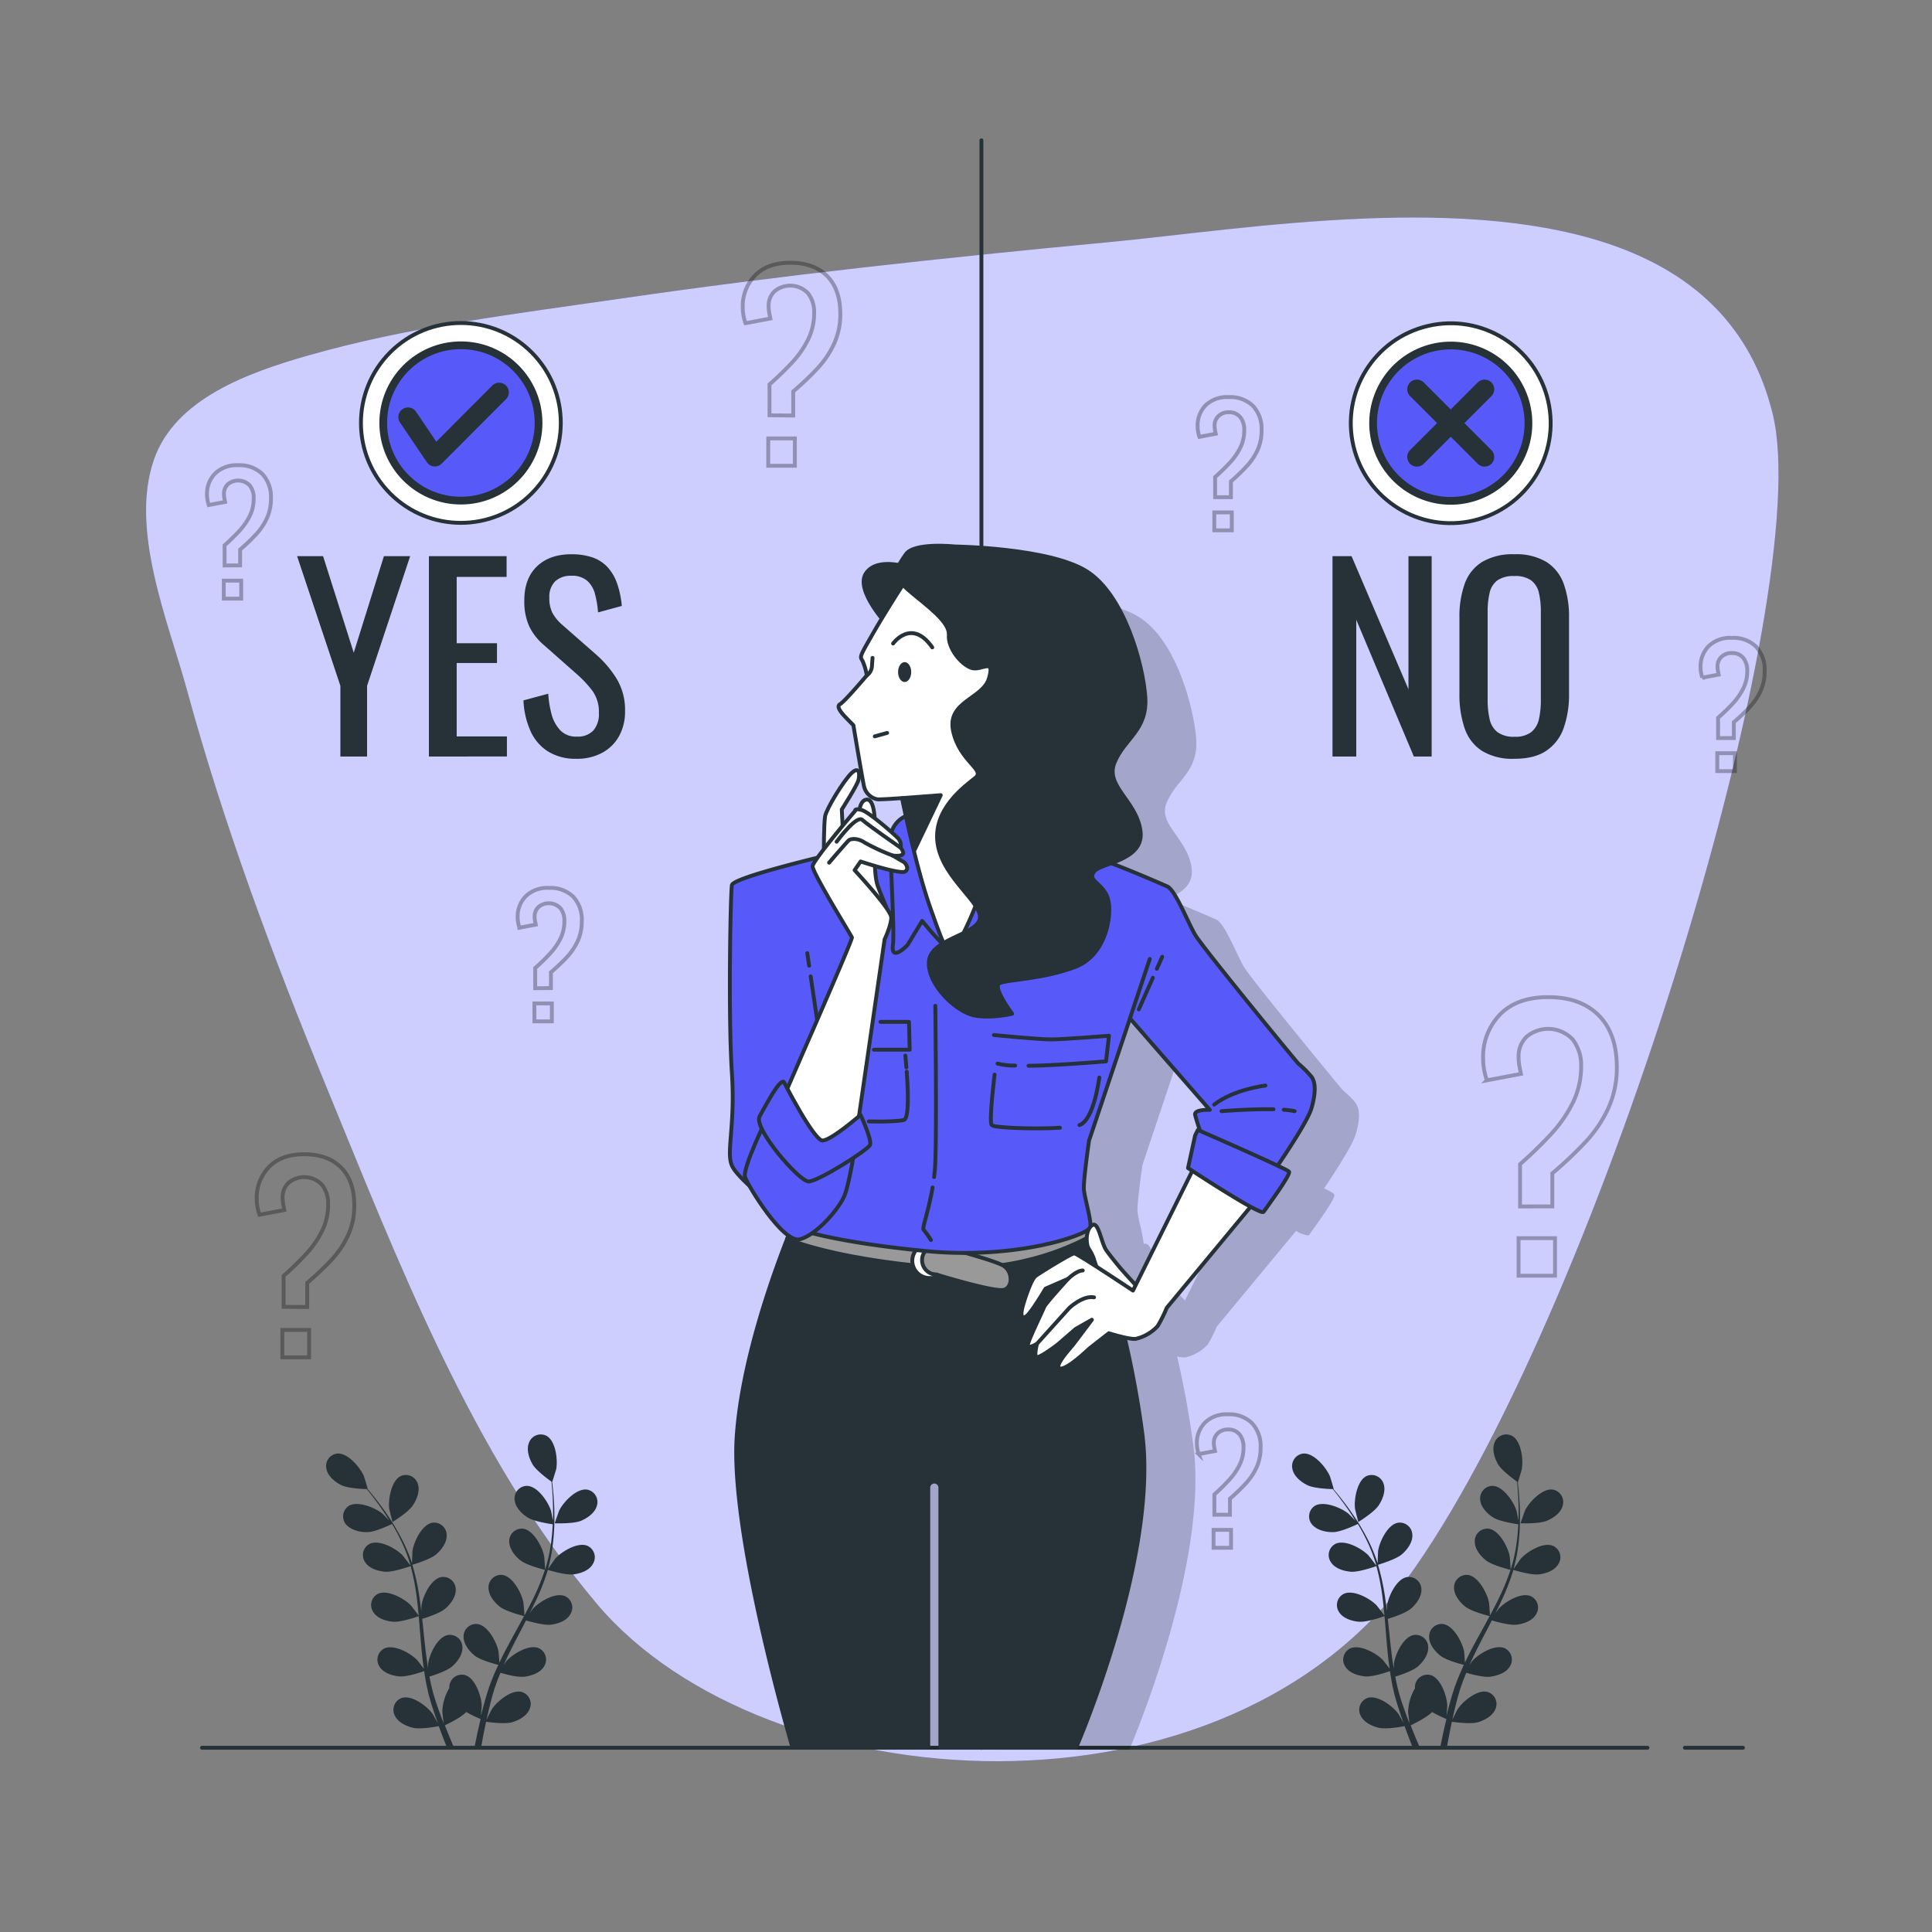 <svg xmlns="http://www.w3.org/2000/svg" viewBox="0 0 500 500"><rect x="0" y="0" width="500" height="500" fill="#808080" stroke="none"/><g id="freepik--background-simple--inject-30"><path d="M352.61,56.58c-24.29,1-48.11,4.44-65.95,6.12-42.15,4-84.25,8.5-126.06,14.58C133.46,81.23,106,84.51,79.74,92c-15.41,4.41-34.47,11.17-39.92,27-6.29,18.23,3.71,41.81,8.59,59.64,9.43,34.53,22,68.41,35.68,101.71,18.52,45,38,96.42,70.46,134.81,43.4,51.35,163.14,60.24,211.76-9.64s103.75-252,92.48-298.33C447.71,61.65,399.29,54.64,352.61,56.58Z" style="fill:#575AF9"></path><path d="M352.61,56.58c-24.29,1-48.11,4.44-65.95,6.12-42.15,4-84.25,8.5-126.06,14.58C133.46,81.23,106,84.51,79.74,92c-15.41,4.41-34.47,11.17-39.92,27-6.29,18.23,3.71,41.81,8.59,59.64,9.43,34.53,22,68.41,35.68,101.71,18.52,45,38,96.42,70.46,134.81,43.4,51.35,163.14,60.24,211.76-9.64s103.75-252,92.48-298.33C447.71,61.65,399.29,54.64,352.61,56.58Z" style="fill:#fff;opacity:0.7"></path></g><g id="freepik--Line--inject-30"><line x1="253.99" y1="36.31" x2="253.99" y2="452.34" style="fill:none;stroke:#263238;stroke-linecap:round;stroke-linejoin:round"></line></g><g id="freepik--Plants--inject-30"><path d="M150.36,393.58c-2,.83-6.8.65-6.81.65s1.09-3.14,1.18-3.33c1.09-2.19,4.5-5.8,7.21-5.39a3.26,3.26,0,0,1,2.55,4.12C154,391.51,152.05,392.88,150.36,393.58Z" style="fill:#263238"></path><path d="M95.16,396.51c1.91-.05,5.52-1.73,6.31-2.11.65,1.1,1.3,2.24,1.9,3.48a40.71,40.71,0,0,1,2.77,6.9c0,.14.07.29.1.43-.27-.42-1.95-2.59-2.08-2.72-1.72-1.76-6-4.15-8.52-2.93a3.26,3.26,0,0,0-1.16,4.7c1,1.64,3.31,2.34,5.14,2.5,2.1.18,6.48-1.4,6.65-1.45a57.73,57.73,0,0,1,1.47,7.27c.25,1.82.44,3.67.61,5.53-.38-.53-1.94-2.55-2.06-2.68-1.72-1.76-6.06-4.15-8.52-2.92a3.24,3.24,0,0,0-1.16,4.69c1,1.64,3.31,2.35,5.14,2.5,2,.18,6.26-1.31,6.61-1.44.08.85.15,1.69.22,2.53.23,2.77.44,5.54.74,8.27.1.94.24,1.87.37,2.8-.58-.78-1.67-2.18-1.78-2.29-1.71-1.75-6-4.14-8.51-2.92a3.25,3.25,0,0,0-1.16,4.69c1,1.64,3.31,2.35,5.14,2.51s5.39-1,6.39-1.37c.23,1.55.5,3.07.83,4.57.15.64.27,1.3.46,1.91l.51,1.82c.4,1.24.76,2.39,1.16,3.52.2.58.4,1.12.59,1.68-.47-.88-1.24-2.26-1.32-2.38-1.43-2-5.35-5-8-4.18a3.26,3.26,0,0,0-1.87,4.47c.78,1.78,2.93,2.82,4.71,3.25,2,.48,6.2-.31,6.72-.42.49,1.37,1,2.69,1.47,3.92l.61,1.55,1.83,0q-.47-1.05-.93-2.19c-.46-1.1-.93-2.27-1.41-3.49.47-.22,4.1-1.94,5.53-3.44a35.82,35.82,0,0,0,3.73,1.82c-.34,1.41-.66,2.79-.93,4.08s-.47,2.26-.68,3.3h1.73c.16-.95.34-1.94.54-3s.48-2.41.75-3.68c.54.08,4.8.68,6.74.12,1.76-.51,3.86-1.65,4.55-3.46a3.24,3.24,0,0,0-2.06-4.37c-2.65-.72-6.44,2.46-7.78,4.52-.08.13-.92,1.8-1.33,2.66.17-.77.34-1.53.53-2.33.26-1.14.58-2.35.88-3.52.17-.6.35-1.2.53-1.82s.41-1.19.62-1.8c.31-.88.68-1.78,1.05-2.67,1.16.34,4.56,1.27,6.31,1s4.07-1,5-2.72a3.25,3.25,0,0,0-1.37-4.64c-2.51-1.12-6.74,1.46-8.37,3.29-.06.06-.36.48-.72,1,.39-.86.77-1.73,1.19-2.59,1.19-2.44,2.49-4.89,3.77-7.35l.79-1.55c1,.29,4.65,1.34,6.49,1.1s4.07-1,5-2.73a3.23,3.23,0,0,0-1.36-4.63c-2.51-1.12-6.75,1.46-8.38,3.29-.06.06-.42.57-.82,1.14.68-1.35,1.34-2.7,2-4.06a58.82,58.82,0,0,0,2.72-7.18c.34.1,4.62,1.42,6.67,1.15,1.82-.23,4.07-1,5-2.72a3.25,3.25,0,0,0-1.37-4.64c-2.51-1.12-6.74,1.46-8.38,3.29-.11.13-1.41,2-1.86,2.64l0-.09a42.23,42.23,0,0,0,1.36-7.41,56.46,56.46,0,0,0,.27-6.73c0-2.09-.16-4-.3-5.68q-.13-1.37-.27-2.52l0,0s1-3.16,1.05-3.37c.44-2.41-.12-7.34-2.54-8.63a3.24,3.24,0,0,0-4.5,1.77c-.74,1.79,0,4.06.93,5.64s4.09,3.9,4.88,4.46c.08.81.16,1.68.23,2.63.1,1.69.21,3.59.18,5.67,0,.55,0,1.15-.06,1.73-.17-1-.42-2.32-.46-2.45-.72-2.35-3.49-6.45-6.24-6.49a3.25,3.25,0,0,0-3.18,3.65c.17,1.93,1.88,3.6,3.43,4.57s5.56,1.6,6.42,1.72c-.06,1.28-.15,2.59-.32,4a42.2,42.2,0,0,1-1.5,7.29c0,.14-.11.27-.15.41,0-.5-.21-3.23-.24-3.42-.46-2.41-2.76-6.8-5.49-7.14a3.26,3.26,0,0,0-3.56,3.28c0,1.94,1.47,3.78,2.91,4.92,1.65,1.31,6.17,2.41,6.34,2.46a58.27,58.27,0,0,1-2.78,6.88c-.79,1.65-1.66,3.3-2.54,4.94,0-.65-.21-3.19-.25-3.37-.45-2.41-2.76-6.8-5.48-7.14a3.25,3.25,0,0,0-3.56,3.28c0,1.94,1.47,3.78,2.9,4.92,1.62,1.28,6,2.36,6.31,2.45-.4.74-.8,1.49-1.21,2.23-1.34,2.43-2.68,4.86-3.94,7.3-.44.84-.84,1.69-1.24,2.54-.06-1-.19-2.74-.22-2.89-.46-2.41-2.76-6.79-5.49-7.13a3.25,3.25,0,0,0-3.56,3.27c0,1.94,1.47,3.79,2.91,4.93s5.06,2.12,6.09,2.38c-.67,1.42-1.29,2.84-1.84,4.27-.22.62-.49,1.24-.67,1.84l-.57,1.81c-.35,1.25-.68,2.41-1,3.58-.15.59-.29,1.15-.43,1.72.09-1,.21-2.57.21-2.71-.09-2.45-1.7-7.14-4.35-7.88a3.24,3.24,0,0,0-4,2.69,3.5,3.5,0,0,0-.06.72,12.66,12.66,0,0,0-1.79,6.11c0,.16.23,2,.36,3-.28-.73-.56-1.46-.84-2.23-.42-1.1-.82-2.28-1.21-3.42-.19-.6-.37-1.21-.56-1.82s-.32-1.22-.48-1.84c-.23-.91-.41-1.86-.6-2.81,1.15-.35,4.5-1.45,5.85-2.61s2.81-3.11,2.68-5.05a3.25,3.25,0,0,0-3.7-3.11c-2.71.46-4.81,4.94-5.17,7.37,0,.07,0,.59,0,1.21-.15-.93-.31-1.86-.43-2.81-.36-2.7-.63-5.45-.92-8.21-.06-.58-.12-1.15-.19-1.73,1-.29,4.61-1.45,6-2.66s2.81-3.11,2.69-5.05a3.25,3.25,0,0,0-3.7-3.11c-2.71.45-4.82,4.94-5.17,7.36,0,.09,0,.71-.06,1.41-.18-1.5-.37-3-.61-4.46a57.16,57.16,0,0,0-1.7-7.49c.35-.1,4.64-1.37,6.21-2.72,1.38-1.2,2.81-3.11,2.68-5.05a3.25,3.25,0,0,0-3.7-3.11c-2.71.46-4.81,4.94-5.17,7.37,0,.17-.09,2.42-.09,3.22a.29.29,0,0,1,0-.09,43.12,43.12,0,0,0-3-6.93,56.58,56.58,0,0,0-3.49-5.76c-1.17-1.73-2.34-3.24-3.39-4.57-.57-.71-1.11-1.36-1.61-1.95h0c.06,0-.9-3.2-1-3.39-1-2.26-4.15-6.05-6.89-5.8a3.24,3.24,0,0,0-2.77,4c.37,1.9,2.24,3.38,3.89,4.19s5.57,1,6.53,1c.52.63,1.06,1.31,1.64,2.07,1,1.35,2.16,2.88,3.28,4.63.3.46.6,1,.91,1.47-.69-.73-1.64-1.7-1.74-1.79-1.9-1.56-6.47-3.45-8.78-2a3.26,3.26,0,0,0-.65,4.8C91,396.1,93.33,396.56,95.16,396.51Z" style="fill:#263238"></path><path d="M101.58,393.89s-.82-3.22-.85-3.43c-.3-2.43.55-7.31,3-8.47a3.25,3.25,0,0,1,4.39,2c.64,1.83-.24,4.05-1.26,5.58C105.71,391.38,101.59,393.89,101.58,393.89Z" style="fill:#263238"></path><path d="M400.31,393.58c-2,.83-6.81.65-6.81.65s1.08-3.14,1.18-3.33c1.09-2.19,4.49-5.8,7.21-5.39a3.26,3.26,0,0,1,2.54,4.12C404,391.51,402,392.88,400.31,393.58Z" style="fill:#263238"></path><path d="M345.1,396.51c1.91-.05,5.52-1.73,6.31-2.11.66,1.1,1.3,2.24,1.91,3.48a41.56,41.56,0,0,1,2.77,6.9c0,.14.06.29.1.43-.28-.42-1.95-2.59-2.09-2.72-1.71-1.76-6.05-4.15-8.51-2.93a3.26,3.26,0,0,0-1.17,4.7c1,1.64,3.32,2.34,5.14,2.5,2.11.18,6.49-1.4,6.65-1.45a56,56,0,0,1,1.47,7.27c.26,1.82.44,3.67.61,5.53-.37-.53-1.93-2.55-2.06-2.68-1.71-1.76-6.05-4.15-8.51-2.92a3.25,3.25,0,0,0-1.17,4.69c1,1.64,3.32,2.35,5.14,2.5,2.06.18,6.26-1.31,6.61-1.44.08.85.16,1.69.23,2.53.22,2.77.44,5.54.74,8.27.1.94.23,1.87.36,2.8-.58-.78-1.66-2.18-1.77-2.29-1.71-1.75-6.05-4.14-8.51-2.92a3.24,3.24,0,0,0-1.17,4.69c1,1.64,3.32,2.35,5.14,2.51s5.4-1,6.4-1.37c.23,1.55.49,3.07.82,4.57.16.64.28,1.3.46,1.91s.35,1.22.52,1.82c.39,1.24.76,2.39,1.15,3.52.2.58.4,1.12.6,1.68-.47-.88-1.24-2.26-1.33-2.38-1.42-2-5.35-5-8-4.18a3.26,3.26,0,0,0-1.86,4.47c.77,1.78,2.92,2.82,4.7,3.25,2,.48,6.2-.31,6.72-.42.5,1.37,1,2.69,1.47,3.92l.62,1.55,1.82,0-.93-2.19c-.46-1.1-.93-2.27-1.4-3.49.47-.22,4.1-1.94,5.53-3.44a35.82,35.82,0,0,0,3.73,1.82c-.35,1.41-.67,2.79-.94,4.08s-.47,2.26-.67,3.3h1.72c.17-.95.34-1.94.55-3s.47-2.41.75-3.68c.53.08,4.79.68,6.73.12,1.76-.51,3.86-1.65,4.56-3.46a3.25,3.25,0,0,0-2.06-4.37c-2.65-.72-6.44,2.46-7.78,4.52-.09.13-.92,1.8-1.33,2.66.17-.77.33-1.53.52-2.33.27-1.14.58-2.35.88-3.52.18-.6.36-1.2.54-1.82s.41-1.19.61-1.8c.32-.88.69-1.78,1.06-2.67,1.15.34,4.55,1.27,6.31,1s4.06-1,5-2.72a3.25,3.25,0,0,0-1.37-4.64c-2.52-1.12-6.75,1.46-8.38,3.29-.05.06-.36.48-.72,1,.39-.86.77-1.73,1.2-2.59,1.19-2.44,2.48-4.89,3.77-7.35l.79-1.55c1,.29,4.64,1.34,6.48,1.1s4.07-1,5-2.73a3.24,3.24,0,0,0-1.37-4.63c-2.51-1.12-6.74,1.46-8.38,3.29,0,.06-.42.57-.82,1.14.68-1.35,1.34-2.7,1.95-4.06a55.71,55.71,0,0,0,2.72-7.18c.34.1,4.63,1.42,6.68,1.15,1.81-.23,4.06-1,5-2.72a3.25,3.25,0,0,0-1.37-4.64c-2.51-1.12-6.74,1.46-8.37,3.29-.12.13-1.42,2-1.86,2.64l0-.09a42.23,42.23,0,0,0,1.36-7.41,56.36,56.36,0,0,0,.26-6.73c0-2.09-.16-4-.3-5.68q-.12-1.37-.27-2.52l.05,0s1-3.16,1-3.37c.44-2.41-.13-7.34-2.55-8.63a3.24,3.24,0,0,0-4.5,1.77c-.74,1.79,0,4.06.93,5.64s4.1,3.9,4.89,4.46c.08.81.16,1.68.22,2.63.11,1.69.21,3.59.18,5.67,0,.55,0,1.15-.05,1.73-.17-1-.43-2.32-.47-2.45-.72-2.35-3.49-6.45-6.23-6.49a3.25,3.25,0,0,0-3.18,3.65c.17,1.93,1.87,3.6,3.42,4.57s5.56,1.6,6.43,1.72c-.06,1.28-.15,2.59-.33,4a41.28,41.28,0,0,1-1.5,7.29c0,.14-.1.27-.15.41,0-.5-.2-3.23-.24-3.42-.45-2.41-2.76-6.8-5.48-7.14a3.25,3.25,0,0,0-3.56,3.28c-.05,1.94,1.46,3.78,2.9,4.92,1.66,1.31,6.18,2.41,6.35,2.46a58.36,58.36,0,0,1-2.79,6.88c-.79,1.65-1.65,3.3-2.54,4.94,0-.65-.21-3.19-.24-3.37-.46-2.41-2.76-6.8-5.49-7.14a3.26,3.26,0,0,0-3.56,3.28c0,1.94,1.47,3.78,2.91,4.92,1.61,1.28,5.94,2.36,6.31,2.45-.41.74-.81,1.49-1.21,2.23-1.34,2.43-2.69,4.86-3.95,7.3-.43.84-.83,1.69-1.24,2.54-.05-1-.19-2.74-.21-2.89-.46-2.41-2.77-6.79-5.49-7.13a3.24,3.24,0,0,0-3.56,3.27c-.05,1.94,1.47,3.79,2.9,4.93s5.07,2.12,6.09,2.38c-.66,1.42-1.28,2.84-1.83,4.27-.22.62-.49,1.24-.67,1.84s-.39,1.21-.58,1.81c-.35,1.25-.68,2.41-1,3.58-.15.59-.28,1.15-.42,1.72.09-1,.21-2.57.2-2.71-.09-2.45-1.7-7.14-4.34-7.88a3.25,3.25,0,0,0-4,2.69,3.49,3.49,0,0,0,0,.72,12.66,12.66,0,0,0-1.79,6.11c0,.16.22,2,.36,3-.29-.73-.57-1.46-.85-2.23-.41-1.1-.81-2.28-1.21-3.42-.18-.6-.37-1.21-.55-1.82s-.32-1.22-.49-1.84c-.22-.91-.41-1.86-.59-2.81,1.15-.35,4.5-1.45,5.84-2.61s2.82-3.11,2.69-5.05a3.25,3.25,0,0,0-3.7-3.11c-2.71.46-4.82,4.94-5.17,7.37,0,.07,0,.59-.06,1.21-.15-.93-.31-1.86-.43-2.81-.35-2.7-.62-5.45-.91-8.21-.06-.58-.13-1.15-.19-1.73,1-.29,4.61-1.45,6-2.66s2.82-3.11,2.69-5.05a3.25,3.25,0,0,0-3.7-3.11c-2.71.45-4.82,4.94-5.17,7.36,0,.09,0,.71-.06,1.41-.17-1.5-.37-3-.61-4.46a58.81,58.81,0,0,0-1.69-7.49c.34-.1,4.64-1.37,6.2-2.72,1.39-1.2,2.82-3.11,2.69-5.05a3.25,3.25,0,0,0-3.7-3.11c-2.71.46-4.82,4.94-5.17,7.37,0,.17-.1,2.42-.1,3.22,0,0,0-.06,0-.09a42.22,42.22,0,0,0-2.95-6.93,58.45,58.45,0,0,0-3.5-5.76c-1.16-1.73-2.33-3.24-3.38-4.57q-.85-1.06-1.62-1.95h.06c.05,0-.9-3.2-1-3.39-1-2.26-4.16-6.05-6.89-5.8a3.26,3.26,0,0,0-2.78,4c.37,1.9,2.25,3.38,3.89,4.19s5.57,1,6.54,1c.51.63,1.06,1.31,1.64,2.07,1,1.35,2.15,2.88,3.27,4.63.3.46.61,1,.91,1.47-.68-.73-1.63-1.7-1.74-1.79-1.89-1.56-6.47-3.45-8.78-2a3.26,3.26,0,0,0-.64,4.8C340.93,396.1,343.27,396.56,345.1,396.51Z" style="fill:#263238"></path><path d="M351.53,393.89s-.83-3.22-.85-3.43c-.31-2.43.54-7.31,3-8.47a3.26,3.26,0,0,1,4.39,2c.63,1.83-.24,4.05-1.26,5.58C355.65,391.38,351.53,393.89,351.53,393.89Z" style="fill:#263238"></path></g><g id="freepik--Symbols--inject-30"><g style="opacity:0.3"><path d="M393.39,312.23V301.29a108,108,0,0,0,8-7.77,34.52,34.52,0,0,0,5.69-8.21,21.19,21.19,0,0,0,2.12-9.44A10.79,10.79,0,0,0,407,269a8.71,8.71,0,0,0-11.92-.7,7,7,0,0,0-2.07,5.2,12.48,12.48,0,0,0,.17,2.17c.12.67.27,1.42.44,2.25l-8.82,1.67a19.48,19.48,0,0,1-.71-2.78,15.15,15.15,0,0,1-.26-2.78,15.71,15.71,0,0,1,4.41-11.52q4.41-4.46,12.44-4.45,8.39,0,13.07,4.72t4.68,13.37a25.13,25.13,0,0,1-2.21,10.68,33.5,33.5,0,0,1-6,8.83,101.22,101.22,0,0,1-8.48,8v8.56ZM393,330.15v-9.71h9.44v9.71Z" style="fill:none;stroke:#000;stroke-miterlimit:10"></path></g><g style="opacity:0.3"><path d="M199.15,107.47v-8A78.84,78.84,0,0,0,205,93.81a24.94,24.94,0,0,0,4.16-6,15.44,15.44,0,0,0,1.54-6.89,7.86,7.86,0,0,0-1.57-5,6.33,6.33,0,0,0-8.7-.51,5.06,5.06,0,0,0-1.51,3.8,8.75,8.75,0,0,0,.13,1.57c.08.5.19,1,.32,1.65l-6.44,1.22a14.36,14.36,0,0,1-.52-2,11.2,11.2,0,0,1-.19-2,11.42,11.42,0,0,1,3.22-8.4q3.22-3.25,9.08-3.25,6.12,0,9.53,3.44t3.42,9.76a18.25,18.25,0,0,1-1.62,7.79,24.37,24.37,0,0,1-4.37,6.44,74.61,74.61,0,0,1-6.19,5.86v6.25Zm-.33,13.07v-7.08h6.89v7.08Z" style="fill:none;stroke:#000;stroke-miterlimit:10"></path></g><g style="opacity:0.3"><path d="M73.4,338.2v-8a78.84,78.84,0,0,0,5.82-5.67,24.94,24.94,0,0,0,4.16-6,15.44,15.44,0,0,0,1.54-6.89,7.86,7.86,0,0,0-1.57-5,6.33,6.33,0,0,0-8.7-.51,5.05,5.05,0,0,0-1.51,3.79,8.79,8.79,0,0,0,.13,1.58c.08.5.19,1,.32,1.65l-6.44,1.22a14.36,14.36,0,0,1-.52-2,11.2,11.2,0,0,1-.19-2,11.42,11.42,0,0,1,3.22-8.4q3.23-3.26,9.08-3.25,6.12,0,9.53,3.44t3.42,9.76a18.25,18.25,0,0,1-1.62,7.79,24.53,24.53,0,0,1-4.37,6.44A74.61,74.61,0,0,1,79.51,332v6.25Zm-.33,13.07v-7.09H80v7.09Z" style="fill:none;stroke:#000;stroke-miterlimit:10"></path></g><g style="opacity:0.3"><path d="M314.47,128.68v-5.23a52.23,52.23,0,0,0,3.82-3.71,16.41,16.41,0,0,0,2.72-3.93,10.06,10.06,0,0,0,1-4.52,5.14,5.14,0,0,0-1-3.29,3.62,3.62,0,0,0-3-1.31,3.7,3.7,0,0,0-2.68,1,3.35,3.35,0,0,0-1,2.49,5.75,5.75,0,0,0,.09,1c.05.32.12.68.21,1.07l-4.22.81a8.36,8.36,0,0,1-.34-1.33,7,7,0,0,1-.13-1.33A7.49,7.49,0,0,1,312,104.9a8,8,0,0,1,6-2.13,8.38,8.38,0,0,1,6.25,2.26,8.68,8.68,0,0,1,2.24,6.39,11.92,11.92,0,0,1-1.06,5.11,16,16,0,0,1-2.87,4.22,50.12,50.12,0,0,1-4,3.84v4.09Zm-.21,8.57v-4.64h4.52v4.64Z" style="fill:none;stroke:#000;stroke-miterlimit:10"></path></g><g style="opacity:0.3"><path d="M314.28,392v-5.24A50.25,50.25,0,0,0,318.1,383a16.41,16.41,0,0,0,2.72-3.93,10.05,10.05,0,0,0,1-4.51,5.17,5.17,0,0,0-1-3.3,3.62,3.62,0,0,0-3-1.31,3.7,3.7,0,0,0-2.68,1,3.35,3.35,0,0,0-1,2.49,5.67,5.67,0,0,0,.09,1q.07.48.21,1.08l-4.22.8a8.1,8.1,0,0,1-.34-1.33,7,7,0,0,1-.13-1.33,7.49,7.49,0,0,1,2.11-5.51,8,8,0,0,1,5.95-2.13A8.38,8.38,0,0,1,324,368.3a8.68,8.68,0,0,1,2.24,6.39,11.92,11.92,0,0,1-1.06,5.11,15.85,15.85,0,0,1-2.87,4.22,50.12,50.12,0,0,1-4,3.84V392Zm-.21,8.56v-4.64h4.52v4.64Z" style="fill:none;stroke:#000;stroke-miterlimit:10"></path></g><g style="opacity:0.3"><path d="M58.12,146.35v-5.23a50.31,50.31,0,0,0,3.82-3.72,16.56,16.56,0,0,0,2.72-3.92,10.09,10.09,0,0,0,1-4.52,5.13,5.13,0,0,0-1-3.29,4.16,4.16,0,0,0-5.7-.34,3.35,3.35,0,0,0-1,2.49,6.63,6.63,0,0,0,.08,1q.09.5.21,1.08l-4.22.8a8.92,8.92,0,0,1-.33-1.33,7,7,0,0,1-.13-1.33,7.5,7.5,0,0,1,2.11-5.51,8,8,0,0,1,5.95-2.13,8.43,8.43,0,0,1,6.25,2.26,8.72,8.72,0,0,1,2.24,6.4,12.05,12.05,0,0,1-1.06,5.1,15.85,15.85,0,0,1-2.87,4.22,48.5,48.5,0,0,1-4.05,3.85v4.09Zm-.21,8.57v-4.65h4.51v4.65Z" style="fill:none;stroke:#000;stroke-miterlimit:10"></path></g><g style="opacity:0.3"><path d="M138.51,255.75v-5.23a50.31,50.31,0,0,0,3.82-3.72,16.5,16.5,0,0,0,2.73-3.92,10.22,10.22,0,0,0,1-4.52,5.13,5.13,0,0,0-1-3.29,4.16,4.16,0,0,0-5.7-.34,3.35,3.35,0,0,0-1,2.49,5.77,5.77,0,0,0,.08,1c.06.32.13.68.21,1.07l-4.22.8a10.33,10.33,0,0,1-.34-1.33,7.71,7.71,0,0,1-.12-1.32,7.47,7.47,0,0,1,2.11-5.51,8,8,0,0,1,6-2.14,8.45,8.45,0,0,1,6.25,2.26,8.72,8.72,0,0,1,2.23,6.4,12.1,12.1,0,0,1-1.05,5.11,16.26,16.26,0,0,1-2.87,4.22,48.69,48.69,0,0,1-4.06,3.84v4.09Zm-.21,8.57v-4.64h4.52v4.64Z" style="fill:none;stroke:#000;stroke-miterlimit:10"></path></g><g style="opacity:0.3"><path d="M444.64,191v-5.24a48.41,48.41,0,0,0,3.82-3.71,16.41,16.41,0,0,0,2.72-3.93,10,10,0,0,0,1-4.51,5.17,5.17,0,0,0-1-3.3,3.61,3.61,0,0,0-3-1.3,3.69,3.69,0,0,0-2.69,1,3.31,3.31,0,0,0-1,2.49,5.64,5.64,0,0,0,.09,1c.05.33.12.68.21,1.08l-4.22.8a9.24,9.24,0,0,1-.34-1.33,7.87,7.87,0,0,1-.13-1.33,7.53,7.53,0,0,1,2.11-5.51,8,8,0,0,1,6-2.13,8.37,8.37,0,0,1,6.24,2.26,8.7,8.7,0,0,1,2.24,6.39,11.92,11.92,0,0,1-1.06,5.11,15.85,15.85,0,0,1-2.87,4.22,46.85,46.85,0,0,1-4.05,3.84V191Zm-.21,8.57v-4.65H449v4.65Z" style="fill:none;stroke:#000;stroke-miterlimit:10"></path></g></g><g id="freepik--No--inject-30"><circle cx="375.45" cy="109.5" r="25.86" transform="translate(-15.06 88.18) rotate(-13.13)" style="fill:#fff;stroke:#263238;stroke-linecap:round;stroke-linejoin:round"></circle><circle cx="375.45" cy="109.5" r="20.1" transform="translate(109.99 396.71) rotate(-63.51)" style="fill:#575AF9;stroke:#263238;stroke-linecap:round;stroke-linejoin:round;stroke-width:2px"></circle><line x1="366.69" y1="100.74" x2="384.21" y2="118.26" style="fill:none;stroke:#263238;stroke-linecap:round;stroke-linejoin:round;stroke-width:5px"></line><line x1="384.21" y1="100.74" x2="366.69" y2="118.26" style="fill:none;stroke:#263238;stroke-linecap:round;stroke-linejoin:round;stroke-width:5px"></line><path d="M344.85,195.79V143.93h4.93l14.73,34.45V143.93h6v51.86h-4.61L351,160.39v35.4Z" style="fill:#263238"></path><path d="M391.91,196.37a15.12,15.12,0,0,1-8.39-2.05,11.26,11.26,0,0,1-4.48-5.86,26.72,26.72,0,0,1-1.34-8.93V159.87a25.14,25.14,0,0,1,1.37-8.8,11,11,0,0,1,4.48-5.63,15.51,15.51,0,0,1,8.36-2,15.22,15.22,0,0,1,8.32,2,11.19,11.19,0,0,1,4.45,5.63,24.88,24.88,0,0,1,1.38,8.77v19.72a25.72,25.72,0,0,1-1.38,8.84,11.69,11.69,0,0,1-4.45,5.86Q397.16,196.38,391.91,196.37Zm0-5.7a6.82,6.82,0,0,0,4.35-1.18,5.87,5.87,0,0,0,2-3.33,22,22,0,0,0,.51-5V158.4a21.08,21.08,0,0,0-.51-5,5.53,5.53,0,0,0-2-3.2,7.08,7.08,0,0,0-4.35-1.12,7.28,7.28,0,0,0-4.39,1.12,5.45,5.45,0,0,0-2,3.2,20.52,20.52,0,0,0-.52,5v22.73a21.37,21.37,0,0,0,.52,5,5.79,5.79,0,0,0,2,3.33A7,7,0,0,0,391.91,190.67Z" style="fill:#263238"></path></g><g id="freepik--Yes--inject-30"><circle cx="119.28" cy="109.46" r="25.86" transform="translate(-42.47 116.4) rotate(-45)" style="fill:#fff;stroke:#263238;stroke-linecap:round;stroke-linejoin:round"></circle><circle cx="119.28" cy="109.46" r="20.1" style="fill:#575AF9;stroke:#263238;stroke-linecap:round;stroke-linejoin:round;stroke-width:2px"></circle><polyline points="105.59 107.94 112.54 118.22 129.18 101.54" style="fill:none;stroke:#263238;stroke-linecap:round;stroke-linejoin:round;stroke-width:5px"></polyline><path d="M88.09,195.79V177.48l-11.2-33.55h6.72l7.94,25,7.81-25h6.79L95,177.48v18.31Z" style="fill:#263238"></path><path d="M111,195.79V143.93h20.11v5.38H118.19v17.16h10.43v5.12H118.19v19h13v5.18Z" style="fill:#263238"></path><path d="M149.24,196.37a13.51,13.51,0,0,1-7.46-1.92,12.07,12.07,0,0,1-4.51-5.32,21.84,21.84,0,0,1-1.8-7.87l6.41-1.73a27.77,27.77,0,0,0,.86,5.31A9.6,9.6,0,0,0,145,189a5.59,5.59,0,0,0,4.29,1.63,5.48,5.48,0,0,0,4.26-1.57,6.43,6.43,0,0,0,1.44-4.51,9.3,9.3,0,0,0-1.6-5.67,29.5,29.5,0,0,0-4-4.32l-8.7-7.68a14.69,14.69,0,0,1-3.78-4.9,15.74,15.74,0,0,1-1.22-6.56q0-5.7,3.27-8.84t8.9-3.14a16.79,16.79,0,0,1,5.41.8,9.55,9.55,0,0,1,3.9,2.47,12.1,12.1,0,0,1,2.5,4.19,24,24,0,0,1,1.25,5.92l-6.15,1.67a25.18,25.18,0,0,0-.77-4.71,6.92,6.92,0,0,0-2-3.45,5.91,5.91,0,0,0-4.13-1.32,5.83,5.83,0,0,0-4.2,1.44,5.64,5.64,0,0,0-1.5,4.26,8.37,8.37,0,0,0,.8,3.91,11.4,11.4,0,0,0,2.59,3.13l8.77,7.69a27.41,27.41,0,0,1,5.19,6.11,15.5,15.5,0,0,1,2.24,8.42,13.07,13.07,0,0,1-1.6,6.63,10.84,10.84,0,0,1-4.39,4.26A13.55,13.55,0,0,1,149.24,196.37Z" style="fill:#263238"></path></g><g id="freepik--Table--inject-30"><line x1="436.05" y1="452.31" x2="451.07" y2="452.31" style="fill:none;stroke:#263238;stroke-linecap:round;stroke-linejoin:round"></line><line x1="52.28" y1="452.31" x2="426.37" y2="452.31" style="fill:none;stroke:#263238;stroke-linecap:round;stroke-linejoin:round"></line></g><g id="freepik--Character--inject-30"><path d="M350.76,285.38a18.28,18.28,0,0,0-2.55-2.62c-.3-.26-.56-.5-.77-.7s-23.64-28.64-25.56-31.9c-.57-1-1.27-2.45-2-4-2.1-4.38-3.69-7.53-5.1-8.17-.1-.05-7.32-3.25-12.83-5.35,3.46-1.38,7.13-3.47,6.41-8.2-.52-3.42-2.37-6-4-8.35-2-2.83-3.72-5.27-2.44-8.35a21.33,21.33,0,0,1,3.44-5.3c2.25-2.78,4.57-5.67,4.22-11.07-.48-7.29-4.85-25.37-14.72-31.62-9.18-5.81-31.75-6.25-33-6.27s-10.46-1-12.62,2.14l-.29.42a19.76,19.76,0,0,0-1.28,2c-2.74-.47-6.33-.44-8.24,2.17-2.35,3.2,1.21,8.64,3.64,11.7-.65,1.07-1.29,2.15-1.89,3.19-3.47,6-3.53,6.14-2.82,7.35l.1.17a12.71,12.71,0,0,1,1,3.22c-2.11,2.49-5.57,6.42-6.35,6.86a1.17,1.17,0,0,0-.61.87c-.14,1,1,2.29,2.47,3.73l1.27,1.29c.18,1,1.1,6.59,1.82,10.71a.58.58,0,0,0-.14-.13c-.77-.47-1.7.39-2,.66-2,1.82-6.41,9-6.77,11a77.53,77.53,0,0,0-.33,8.12c-.5.64-.95,1.25-1.34,1.8-10.95,2.71-21.28,5.66-21.5,7.2-.36,2.54-.92,32.71,0,46.64a99.55,99.55,0,0,1-.24,15.51c-.31,3.83-.51,6.36.48,8.14a23.2,23.2,0,0,0,4.17,4.71c1.95,3.46,6,9.63,9.54,12.3-.07.17-.13.34-.2.52a.06.06,0,0,0,0,0c-3.85,9.89-11.36,31.12-12.55,49.31-1.6,24.52,13.73,76.8,13.88,77.32a.48.48,0,0,0,.46.35h33.73a.48.48,0,0,0,.48-.48V387.76a1,1,0,0,1,2,0v64.57a.49.49,0,0,0,.48.48h33.73a.47.47,0,0,0,.44-.29c.21-.48,20.57-47.84,16.44-78.57-1.14-8.49-2.63-16.18-4.19-22.88a8.09,8.09,0,0,0,2.17.21,11.13,11.13,0,0,0,5.78-3.35,34,34,0,0,0,2.3-4.59l20.54-24.78a8.37,8.37,0,0,0,3,1.15.46.46,0,0,0,.46-.22c.12-.19.44-.63.86-1.21,5.67-7.92,5.84-8.82,5.44-9.35a14.11,14.11,0,0,0-2.51-1.37c1.86-2.76,7.24-10.85,8.16-13.94C352,289.82,352,287,350.76,285.38Zm-29,13.27-.7,1.41a.36.36,0,0,0,0,.11l-1.76,8.07a.48.48,0,0,0,.21.5l.71.47-13.56,27.37c-1.09-1.19-2.65-2.9-3.38-3.77l-.17-.2c-.47-.55-1.44-1.7-3.14-4a12.47,12.47,0,0,1-1.32-3.15c-.59-1.8-1.05-3.22-1.95-3.52a1,1,0,0,0-.7,0,42.06,42.06,0,0,0-.91-4.79,34.88,34.88,0,0,1-.71-3.58c-.17-1.92,1.26-12,1.25-12l9.92-29.57,18.57,21.3c-1,.05-2.31.23-2.83.87a1.12,1.12,0,0,0-.22,1c.19.74.6,2.06,1,3.2A.43.43,0,0,0,321.73,298.65Zm-82.92-85a4.73,4.73,0,0,0,3.73,3.58c1,.06,4.54-.19,5.79-.28.13.62.39,1.92.77,3.67a6.75,6.75,0,0,0-3.3,3.45c-1-.91-2.28-2-3.47-2.86-.21-2.49-.67-3.95-1.44-4.56a1.47,1.47,0,0,0-1.31-.28c-1,.23-1.55,1.18-1.86,2.39a1.21,1.21,0,0,0-1,.27.62.62,0,0,0-.19.4c-.46.53-1.26,1.48-2.21,2.62l-.14-2.65c.66-1,3.8-6,4.12-7.29,0-.07.06-.28.11-.55C238.58,212.55,238.73,213.31,238.81,213.66Z" style="opacity:0.2"></path><path d="M295.59,370.72c-4.33-32.26-13.38-53.22-13.38-53.22l-76.15-2.62s-13.72,31.29-15.41,57,14.45,80.39,14.45,80.39h35.14V385a1.56,1.56,0,1,1,3.12,0v67.27h35.15S299.93,403,295.59,370.72Z" style="fill:#263238;stroke:#263238;stroke-linecap:round;stroke-linejoin:round"></path><path d="M282.21,317.5l-76.15-2.62s-.94,2.15-2.36,5.77c4.36,1.71,15.53,5.26,36.78,7.22s36.15-4.76,42.53-8.4C282.51,318.18,282.21,317.5,282.21,317.5Z" style="fill:#999;stroke:#263238;stroke-linecap:round;stroke-linejoin:round"></path><path d="M242.38,329.86s15.21,4.69,17.5,3.93,2.16-4.57,0-6.1-16.9-5.28-16.9-5.28-3.56-.69-4.95,1a4.5,4.5,0,0,0,.38,5.59C239.55,329.85,242.38,329.86,242.38,329.86Z" style="fill:#999;stroke:#263238;stroke-linecap:round;stroke-linejoin:round"></path><path d="M242.38,329.86a3.75,3.75,0,1,1,0-7.5,3.94,3.94,0,0,1,.6.05,4.72,4.72,0,0,0-2.22-.56,4.45,4.45,0,1,0,0,8.89c1.2,0,.88.26,1.7-.45C242,330.47,242.91,329.86,242.38,329.86Z" style="fill:#fff;stroke:#263238;stroke-linecap:round;stroke-linejoin:round"></path><path d="M232.51,217.09s-42.72,9.3-43.1,12-.95,34.09,0,48.48-1.71,21,.19,24.44,10.23,9.84,11.36,10.79,6.25,5.49,6.25,5.49,8.9,3.22,32.58,5.5,42.23-4.36,42.42-6.25-1.51-7.58-1.7-9.66,1.33-12.69,1.33-12.69l10.6-31.63,20.65,23.67s-4.17-.19-3.79,1.33S311,294,311,294l19.32,8.14s8-11.55,9.09-15.34,1.14-6.63,0-8.14a27.73,27.73,0,0,0-3.41-3.41c-.75-.76-24.81-30.11-26.7-33.33s-5.12-11.56-7.2-12.5S285.62,222.23,283,222,262.92,213.85,232.51,217.09Z" style="fill:#575AF9;stroke:#263238;stroke-linecap:round;stroke-linejoin:round"></path><line x1="209.4" y1="249.92" x2="208.92" y2="246.66" style="fill:none;stroke:#263238;stroke-linecap:round;stroke-linejoin:round"></line><line x1="212.33" y1="269.77" x2="209.8" y2="252.67" style="fill:none;stroke:#263238;stroke-linecap:round;stroke-linejoin:round"></line><line x1="292.44" y1="263.52" x2="297.56" y2="248.18" style="fill:none;stroke:#263238;stroke-linecap:round;stroke-linejoin:round"></line><line x1="299.39" y1="250.72" x2="300.78" y2="247.61" style="fill:none;stroke:#263238;stroke-linecap:round;stroke-linejoin:round"></line><line x1="294.71" y1="261.24" x2="298.36" y2="253.04" style="fill:none;stroke:#263238;stroke-linecap:round;stroke-linejoin:round"></line><path d="M241.35,307.31c-1,6-2.75,10.52-2.32,10.94a25.53,25.53,0,0,1,1.89,2.66" style="fill:none;stroke:#263238;stroke-linecap:round;stroke-linejoin:round"></path><path d="M242.06,260.3s.38,31.44,0,40.53c-.05,1.3-.16,2.57-.32,3.79" style="fill:none;stroke:#263238;stroke-linecap:round;stroke-linejoin:round"></path><path d="M262.72,275.77a18.27,18.27,0,0,1-4.56-.51" style="fill:none;stroke:#263238;stroke-linecap:round;stroke-linejoin:round"></path><path d="M257.21,267.87S268.77,269,272,269s15-.95,15-.95l-.76,6.63s-13.64,1.14-20.07,1.14" style="fill:none;stroke:#263238;stroke-linecap:round;stroke-linejoin:round"></path><path d="M279.37,291.17c3.79-1.33,5.12-12.31,5.12-12.31" style="fill:none;stroke:#263238;stroke-linecap:round;stroke-linejoin:round"></path><path d="M257.4,278.1s-1.51,12.12-.75,13.07c.56.71,10.93,1.1,17.68.69" style="fill:none;stroke:#263238;stroke-linecap:round;stroke-linejoin:round"></path><polyline points="227.86 264.46 235.24 264.46 235.43 271.66 226.15 271.66" style="fill:none;stroke:#263238;stroke-linecap:round;stroke-linejoin:round"></polyline><path d="M234.66,277.34c.35,4.82.65,12.12-.74,12.5-2.09.57-9.09.38-9.09.38" style="fill:none;stroke:#263238;stroke-linecap:round;stroke-linejoin:round"></path><path d="M234.3,273.18s.13,1.24.27,3.05" style="fill:none;stroke:#263238;stroke-linecap:round;stroke-linejoin:round"></path><path d="M332.23,287.2a20.66,20.66,0,0,1,2.83.37" style="fill:none;stroke:#263238;stroke-linecap:round;stroke-linejoin:round"></path><path d="M316.12,287.57s7.46-.61,13.45-.49" style="fill:none;stroke:#263238;stroke-linecap:round;stroke-linejoin:round"></path><path d="M327.48,280.94s-8.14.95-13.26,4.93" style="fill:none;stroke:#263238;stroke-linecap:round;stroke-linejoin:round"></path><path d="M236.05,147.17s-8.59-3.37-11.84,1.07S230,162.13,230,162.13l12.3-15Z" style="fill:#263238;stroke:#263238;stroke-linecap:round;stroke-linejoin:round"></path><path d="M234.8,211.05a6.67,6.67,0,0,0-4.1,4.36c-.76,3.22.94,24.62.38,29.17s3.78,0,3.78,0l3.79-6.25s6.7,8.28,7.9,7.83,5.36-5.94,6.12-5.18,5.68,9.28,6.25,4.17,5.49-16.86,3.41-26.9-4.31-8-4.31-8Z" style="fill:#575AF9;stroke:#263238;stroke-linecap:round;stroke-linejoin:round"></path><path d="M235,149.27s-5.2,7.94-8.94,14.44-3.52,6.13-2.83,7.34a14.66,14.66,0,0,1,1.09,3.75s-5.69,6.75-6.9,7.43.59,2.56,2,4l1.44,1.46s2.31,13.88,2.75,15.84a4.43,4.43,0,0,0,3.44,3.33c1.15.08,6.4-.32,6.4-.32s3.41,17.26,7.26,28.24,4.63,12.34,5.79,11.37,7.13-11.37,11.95-30.45,6.1-20.12,6.1-20.12,3.59-20.81-2.48-30.7S242.43,145.35,235,149.27Z" style="fill:#fff;stroke:#263238;stroke-linecap:round;stroke-linejoin:round"></path><path d="M235.82,173.93c0,1.42-.76,2.58-1.7,2.58s-1.7-1.16-1.7-2.58.76-2.58,1.7-2.58S235.82,172.5,235.82,173.93Z" style="fill:#263238"></path><path d="M241.27,167.54c-5.35-7.67-10.14-1-10.14-1" style="fill:none;stroke:#263238;stroke-linecap:round;stroke-linejoin:round"></path><path d="M224.33,174.8a3.21,3.21,0,0,0,1.34-2.61l.14-1.93" style="fill:none;stroke:#263238;stroke-linecap:round;stroke-linejoin:round"></path><polygon points="233.5 206.55 243.47 205.79 236.72 219.9 233.5 206.55" style="fill:#263238;stroke:#263238;stroke-linecap:round;stroke-linejoin:round"></polygon><line x1="226.39" y1="190.57" x2="229.59" y2="189.68" style="fill:none;stroke:#263238;stroke-linecap:round;stroke-linejoin:round"></line><path d="M247.15,141.43s-10.55-1.13-12.7,2-4,5.32.7,9.33,10.64,8.09,10.4,11.55,3.14,7.56,5.77,8.52,6.19-2.85,4.65,2.64-11.05,6-9.28,13.84,8.39,9.87,5.73,12-11.27,8.23-9.73,17.29,12.14,15.42,10.79,19.47-12.91,5-13.1,11,7.13,12.72,11.56,13.68,10-.39,10-.39-5.2-6.93-3.27-7.9,11.18-1,19.66-4.24,9.83-15,8.09-18.5-5-3.86-3.27-6.17,13.15-2.79,12-10.61-9.25-11.47-6.69-17.66,8.51-8.29,7.95-16.83S290.9,154,281.28,147.88,247.15,141.43,247.15,141.43Z" style="fill:#263238;stroke:#263238;stroke-linecap:round;stroke-linejoin:round"></path><path d="M198.69,288.9s-6.63,13.44-5.87,15.72,9.85,17.23,14.2,16.1,10.23-8,11.56-11.37,2.84-13.45,2.84-13.45-10.23,2.35-12.88,1.56S198.69,288.9,198.69,288.9Z" style="fill:#575AF9;stroke:#263238;stroke-linecap:round;stroke-linejoin:round"></path><path d="M229.38,234.78s-.88-2-2.14-5.29-.75-10.57-.75-14.22-.25-8.81-2.39-8.31-2,5.41-1.64,7.81-.77,9.78-1.33,10.43a7.56,7.56,0,0,0-.94,1.4s4.91,9.06,6.8,10.82S229.38,234.78,229.38,234.78Z" style="fill:#fff;stroke:#263238;stroke-linecap:round;stroke-linejoin:round"></path><path d="M213.2,221.23s0-8.11.34-10,4.83-9.32,6.9-11.21,2.07.51,1.72,1.89-4.31,7.59-4.31,7.59l.35,6.73Z" style="fill:#fff;stroke:#263238;stroke-linecap:round;stroke-linejoin:round"></path><path d="M221.3,209.85s-10.86,12.76-11,14.31,10,17.94,10.18,18.46-12.76,30-12.76,30l-6.21,14.32s4.83,7.76,7.07,10.52,4.14,3.1,5.86,2.24,7.07-5.35,7.07-5.35l7.42-51.22s1.72-3.62,1.72-5.69-9.48-12.24-9.48-12.24l1.55-2.25s10.35,3.45,11.56,2.59-.21-2.34-.21-2.34L231,221.4s2.76.42,2.76-.69a3.43,3.43,0,0,0-.69-1.38,2.62,2.62,0,0,0-.52-2.24c-.86-1-7.66-6.94-9.55-7.46S221.3,209.85,221.3,209.85Z" style="fill:#fff;stroke:#263238;stroke-linecap:round;stroke-linejoin:round"></path><path d="M233,219.33s-8.46-5.87-9.83-7.14-5.78,4.48-6.66,5.65" style="fill:#fff;stroke:#263238;stroke-linecap:round;stroke-linejoin:round"></path><path d="M231,221.4a53,53,0,0,1-7.22-3.34c-1.86-1.27-3.62-1-4.11-.59s-5.1,5.79-5.1,5.79" style="fill:#fff;stroke:#263238;stroke-linecap:round;stroke-linejoin:round"></path><path d="M202.86,280s7.76,15.16,10,15.16,9.85-6.63,9.85-6.63,3,6.44,2.46,7.76-13.44,9.47-15.9,9.47-14.4-13.82-12.69-16.85S201.72,279.24,202.86,280Z" style="fill:#575AF9;stroke:#263238;stroke-linecap:round;stroke-linejoin:round"></path><path d="M294.67,333.39s-3.52-3.79-4.78-5.28c-.42-.51-1.44-1.67-3.46-4.36-1.49-2-2.08-7.83-3.79-6.66s-1.62,4.72-.92,6a11.87,11.87,0,0,1,1.38,2.7c.08.57,2.16,6,2.16,6s7.62,7.28,8.1,5.69S294.67,333.39,294.67,333.39Z" style="fill:#fff;stroke:#263238;stroke-linecap:round;stroke-linejoin:round"></path><path d="M309.47,301.2,293.21,334s-14.46-9.63-15.19-9.63-8.77,4.94-10,5.85-3.11,6.77-3.48,8.41-.18,2.93,1.1,2,4.94-7.13,4.94-7.13l5.85-2.55s-6,6.58-6.22,7.31-4.2,8.77-4.2,9.87,2.37-.37,2.37-.37-.91,3.48,0,3.48,4.76-2.74,6-3.84l4-3.47,4.2-2.38s-4.38,5.85-5.12,6.76-4.93,5.49-3.1,5.85,7.49-5.12,7.49-5.12l5.12-4s5.3,1.65,6.95,1.46a11.16,11.16,0,0,0,5.67-3.29,36.88,36.88,0,0,0,2.37-4.75l23.95-28.88Z" style="fill:#fff;stroke:#263238;stroke-linecap:round;stroke-linejoin:round"></path><path d="M268.33,347.81l8.41-9.32s3.48-3.29,6.4-2.74" style="fill:#fff;stroke:#263238;stroke-linecap:round;stroke-linejoin:round"></path><path d="M276.38,331s2.19-2.2,3.84-2.2" style="fill:#fff;stroke:#263238;stroke-linecap:round;stroke-linejoin:round"></path><path d="M309.29,293.88l-1.83,8.41s18.83,12.43,19.56,11.34,7.13-9.69,6.58-10.42S310,292.42,310,292.42Z" style="fill:#575AF9;stroke:#263238;stroke-linecap:round;stroke-linejoin:round"></path></g></svg>
